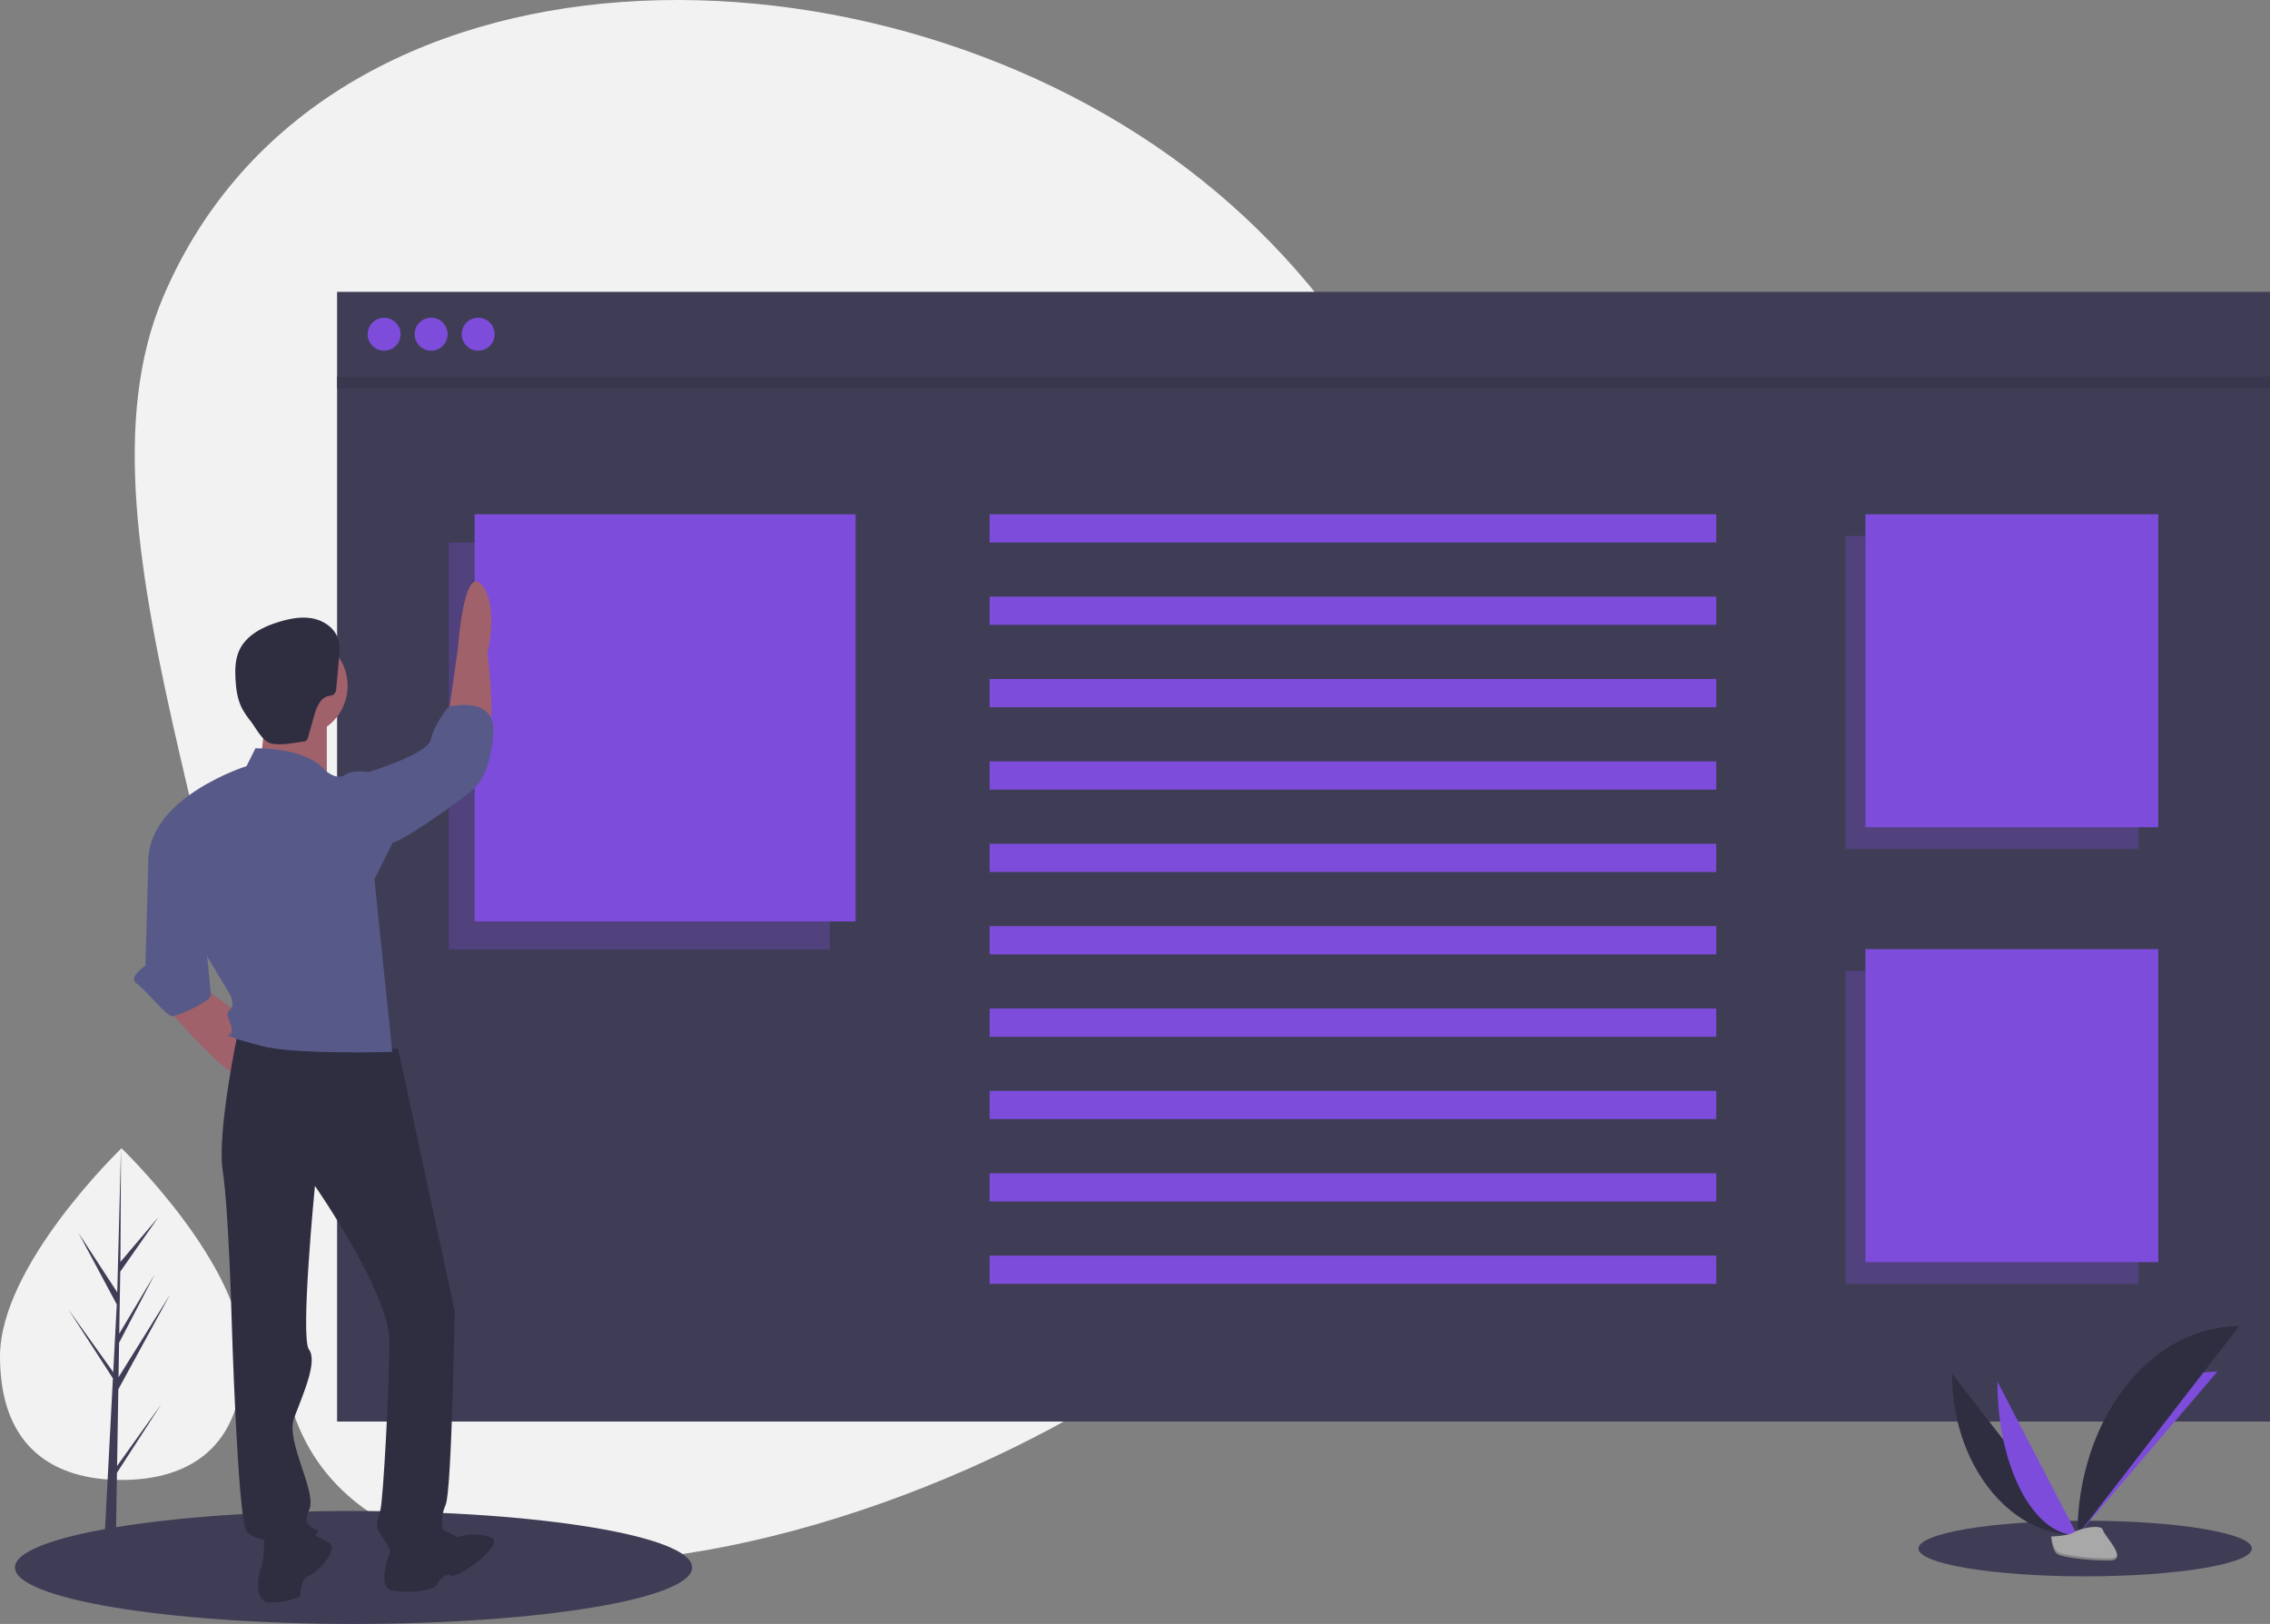<svg width="443" height="317" viewBox="0 0 443 317" fill="none" xmlns="http://www.w3.org/2000/svg">
<rect x="0" y="0" width="443" height="317" fill="#808080" stroke="none"/>
<g clip-path="url(#clip0)">
<path d="M47.428 264.772C47.428 282.652 36.811 288.895 23.714 288.895C10.617 288.895 0 282.652 0 264.772C0 246.892 23.714 224.146 23.714 224.146C23.714 224.146 47.428 246.892 47.428 264.772Z" fill="#F2F2F2"/>
<path d="M22.85 286.16L23.093 271.196L33.201 252.684L23.131 268.848L23.241 262.12L30.207 248.727L23.269 260.339V260.34L23.466 248.238L30.925 237.576L23.497 246.335L23.619 224.146L22.848 253.521L22.912 252.309L15.328 240.687L22.79 254.635L22.083 268.15L22.062 267.792L13.319 255.561L22.036 269.059L21.947 270.749L21.932 270.774L21.939 270.913L20.146 305.202H22.542L22.829 287.491L31.524 274.026L22.85 286.16Z" fill="#3F3D56"/>
<path d="M234.404 35.038C296.665 84.705 306.92 175.497 257.309 237.829C207.697 300.16 56.6 340.437 54.746 260.759C52.881 180.571 11.665 105.425 31.842 57.968C63.021 -15.365 172.143 -14.63 234.404 35.038Z" fill="#F2F2F2"/>
<path d="M68.997 317C105.493 317 135.078 312.064 135.078 305.974C135.078 299.885 105.493 294.948 68.997 294.948C32.501 294.948 2.915 299.885 2.915 305.974C2.915 312.064 32.501 317 68.997 317Z" fill="#3F3D56"/>
<path d="M406.935 307.707C424.908 307.707 439.477 305.276 439.477 302.277C439.477 299.278 424.908 296.847 406.935 296.847C388.962 296.847 374.392 299.278 374.392 302.277C374.392 305.276 388.962 307.707 406.935 307.707Z" fill="#3F3D56"/>
<path d="M443 73.508H65.784V277.49H443V73.508Z" fill="#3F3D56"/>
<path d="M443 56.969H65.784V75.805H443V56.969Z" fill="#3F3D56"/>
<path d="M74.963 68.455C76.737 68.455 78.175 67.015 78.175 65.239C78.175 63.462 76.737 62.023 74.963 62.023C73.188 62.023 71.75 63.462 71.75 65.239C71.75 67.015 73.188 68.455 74.963 68.455Z" fill="#7D4CDB"/>
<path d="M84.141 68.455C85.915 68.455 87.353 67.015 87.353 65.239C87.353 63.462 85.915 62.023 84.141 62.023C82.366 62.023 80.928 63.462 80.928 65.239C80.928 67.015 82.366 68.455 84.141 68.455Z" fill="#7D4CDB"/>
<path d="M93.319 68.455C95.093 68.455 96.531 67.015 96.531 65.239C96.531 63.462 95.093 62.023 93.319 62.023C91.544 62.023 90.106 63.462 90.106 65.239C90.106 67.015 91.544 68.455 93.319 68.455Z" fill="#7D4CDB"/>
<path opacity="0.1" d="M443 73.508H65.784V75.805H443V73.508Z" fill="black"/>
<path opacity="0.3" d="M161.924 105.897H87.582V185.377H161.924V105.897Z" fill="#7D4CDB"/>
<path d="M166.972 100.384H92.63V179.864H166.972V100.384Z" fill="#7D4CDB"/>
<path opacity="0.3" d="M417.321 104.623H360.169V165.725H417.321V104.623Z" fill="#7D4CDB"/>
<path d="M421.202 100.384H364.049V161.487H421.202V100.384Z" fill="#7D4CDB"/>
<path opacity="0.3" d="M417.321 189.511H360.169V250.614H417.321V189.511Z" fill="#7D4CDB"/>
<path d="M421.202 185.273H364.049V246.376H421.202V185.273Z" fill="#7D4CDB"/>
<path d="M334.929 100.384H193.129V105.897H334.929V100.384Z" fill="#7D4CDB"/>
<path d="M334.929 116.464H193.129V121.977H334.929V116.464Z" fill="#7D4CDB"/>
<path d="M334.929 132.543H193.129V138.056H334.929V132.543Z" fill="#7D4CDB"/>
<path d="M334.929 148.623H193.129V154.136H334.929V148.623Z" fill="#7D4CDB"/>
<path d="M334.929 164.703H193.129V170.216H334.929V164.703Z" fill="#7D4CDB"/>
<path d="M334.929 180.782H193.129V186.296H334.929V180.782Z" fill="#7D4CDB"/>
<path d="M334.929 196.862H193.129V202.375H334.929V196.862Z" fill="#7D4CDB"/>
<path d="M334.929 212.942H193.129V218.455H334.929V212.942Z" fill="#7D4CDB"/>
<path d="M334.929 229.021H193.129V234.535H334.929V229.021Z" fill="#7D4CDB"/>
<path d="M334.929 245.101H193.129V250.614H334.929V245.101Z" fill="#7D4CDB"/>
<path d="M57.977 143.744C63.426 143.744 67.843 139.321 67.843 133.866C67.843 128.411 63.426 123.989 57.977 123.989C52.528 123.989 48.111 128.411 48.111 133.866C48.111 139.321 52.528 143.744 57.977 143.744Z" fill="#A0616A"/>
<path d="M51.593 138.514C51.593 138.514 51.593 148.973 49.852 150.135C48.111 151.297 63.781 152.459 63.781 152.459V139.095L51.593 138.514Z" fill="#A0616A"/>
<path d="M32.44 196.618C32.44 196.618 43.468 209.4 45.789 209.4C48.111 209.4 50.432 200.685 50.432 200.685L39.405 192.55L32.44 196.618Z" fill="#A0616A"/>
<path d="M87.576 139.095L89.317 126.894C89.317 126.894 90.478 110.044 93.96 114.111C97.442 118.178 95.121 127.475 95.121 127.475C95.121 127.475 96.862 140.838 95.121 142.582C93.38 144.325 87.576 139.095 87.576 139.095Z" fill="#A0616A"/>
<path d="M77.71 204.752L46.369 201.847C46.369 201.847 42.307 221.021 43.468 228.574C44.628 236.128 45.209 257.626 45.209 257.626C45.209 257.626 46.369 296.555 48.111 298.879C49.852 301.203 55.655 300.622 57.397 301.784C59.138 302.946 62.04 299.46 62.04 298.879C62.04 298.298 58.557 298.298 60.298 294.812C62.04 291.326 55.655 281.448 57.397 276.8C59.138 272.152 62.04 265.76 60.298 263.436C58.557 261.112 61.459 231.48 61.459 231.48C61.459 231.48 75.969 252.397 75.969 261.693C75.969 270.99 74.808 292.488 74.227 294.812C73.647 297.136 73.067 297.717 74.227 299.46C75.388 301.203 76.549 302.946 75.969 303.527C75.388 304.109 86.415 303.527 86.415 300.041C86.415 296.555 85.835 296.555 86.996 293.65C88.156 290.745 88.737 255.883 88.737 255.883L77.71 204.752Z" fill="#2F2E41"/>
<path d="M49.852 146.068L48.111 149.554C48.111 149.554 29.539 155.364 28.958 167.566L44.628 193.712C44.628 193.712 45.789 195.456 45.209 196.618C44.628 197.78 44.048 197.199 44.628 198.942C45.209 200.685 45.209 200.104 45.209 201.266C45.209 202.428 43.468 201.847 45.209 202.428C46.95 203.009 44.628 202.428 51.013 204.171C57.397 205.914 76.549 205.333 76.549 205.333L73.067 171.633L76.549 164.661L71.906 150.716C71.906 150.716 69.004 150.135 67.263 151.297C65.522 152.459 63.2 150.135 63.2 150.135C63.2 150.135 60.298 146.068 49.852 146.068Z" fill="#575A89"/>
<path d="M69.004 151.297L71.906 150.716C71.906 150.716 83.513 147.23 84.094 144.325C84.674 141.42 87.576 137.933 87.576 137.933C87.576 137.933 96.862 135.609 96.282 143.163C95.701 150.716 93.38 153.04 92.219 154.202C91.058 155.364 78.29 164.661 75.969 164.661C73.647 164.661 69.004 151.297 69.004 151.297Z" fill="#575A89"/>
<path d="M30.119 165.242L28.958 167.566L28.378 188.483C28.378 188.483 24.896 190.807 26.637 191.969C28.378 193.131 32.44 198.361 33.601 198.361C34.762 198.361 41.146 195.456 41.146 194.294C41.146 193.131 39.985 182.673 39.985 182.673L30.119 165.242Z" fill="#575A89"/>
<path d="M51.593 298.879C51.593 298.879 51.593 304.689 51.013 305.852C50.432 307.014 49.271 312.824 52.754 312.824C54.748 312.852 56.727 312.456 58.557 311.662C58.557 311.662 58.557 308.176 60.298 307.595C62.04 307.014 66.102 302.365 64.361 301.203C62.62 300.041 59.138 298.879 59.138 298.879L51.593 298.879Z" fill="#2F2E41"/>
<path d="M76.549 301.784C76.549 301.784 73.067 309.919 76.549 310.5C80.031 311.081 84.674 310.5 85.255 309.338C85.835 308.176 86.996 307.014 88.156 307.595C89.317 308.176 99.184 301.203 95.701 300.041C93.63 299.346 91.389 299.346 89.317 300.041L85.835 298.298L76.549 301.784Z" fill="#2F2E41"/>
<path d="M59.224 144.753C59.389 144.743 59.55 144.698 59.697 144.623C59.933 144.432 60.09 144.16 60.137 143.86L61.322 139.656C61.772 138.061 62.494 136.198 64.115 135.86C64.455 135.838 64.787 135.749 65.093 135.6C65.271 135.432 65.41 135.228 65.502 135.002C65.594 134.776 65.635 134.532 65.624 134.288L66.132 128.854C66.27 127.385 66.4 125.858 65.888 124.474C65.133 122.433 63.063 121.089 60.923 120.703C58.784 120.316 56.58 120.749 54.497 121.373C51.338 122.321 48.066 123.952 46.694 126.954C45.899 128.692 45.85 130.674 45.956 132.582C46.066 134.547 46.339 136.55 47.241 138.299C47.743 139.203 48.325 140.06 48.981 140.859C49.96 142.128 51.162 144.61 52.783 145.084C54.611 145.618 57.372 144.994 59.224 144.753Z" fill="#2F2E41"/>
<path d="M380.935 268.104C380.935 285.575 391.883 299.713 405.413 299.713L380.935 268.104Z" fill="#2F2E41"/>
<path d="M405.413 299.713C405.413 282.045 417.63 267.749 432.729 267.749L405.413 299.713Z" fill="#7D4CDB"/>
<path d="M389.804 269.688C389.804 286.284 396.785 299.713 405.413 299.713L389.804 269.688Z" fill="#7D4CDB"/>
<path d="M405.413 299.713C405.413 277.138 419.535 258.87 436.986 258.87L405.413 299.713Z" fill="#2F2E41"/>
<path d="M400.263 299.936C400.263 299.936 403.735 299.828 404.781 299.083C405.827 298.337 410.121 297.446 410.38 298.642C410.64 299.839 415.597 304.591 411.678 304.623C407.759 304.655 402.572 304.012 401.527 303.375C400.483 302.738 400.263 299.936 400.263 299.936Z" fill="#A8A8A8"/>
<path opacity="0.2" d="M411.748 304.207C407.829 304.239 402.642 303.596 401.597 302.959C400.802 302.474 400.485 300.734 400.379 299.931C400.306 299.934 400.263 299.936 400.263 299.936C400.263 299.936 400.483 302.739 401.527 303.375C402.572 304.012 407.759 304.655 411.678 304.623C412.809 304.614 413.2 304.211 413.179 303.614C413.022 303.975 412.59 304.2 411.748 304.207Z" fill="black"/>
</g>
<defs>
<clipPath id="clip0">
<rect width="443" height="317" fill="white"/>
</clipPath>
</defs>
</svg>
